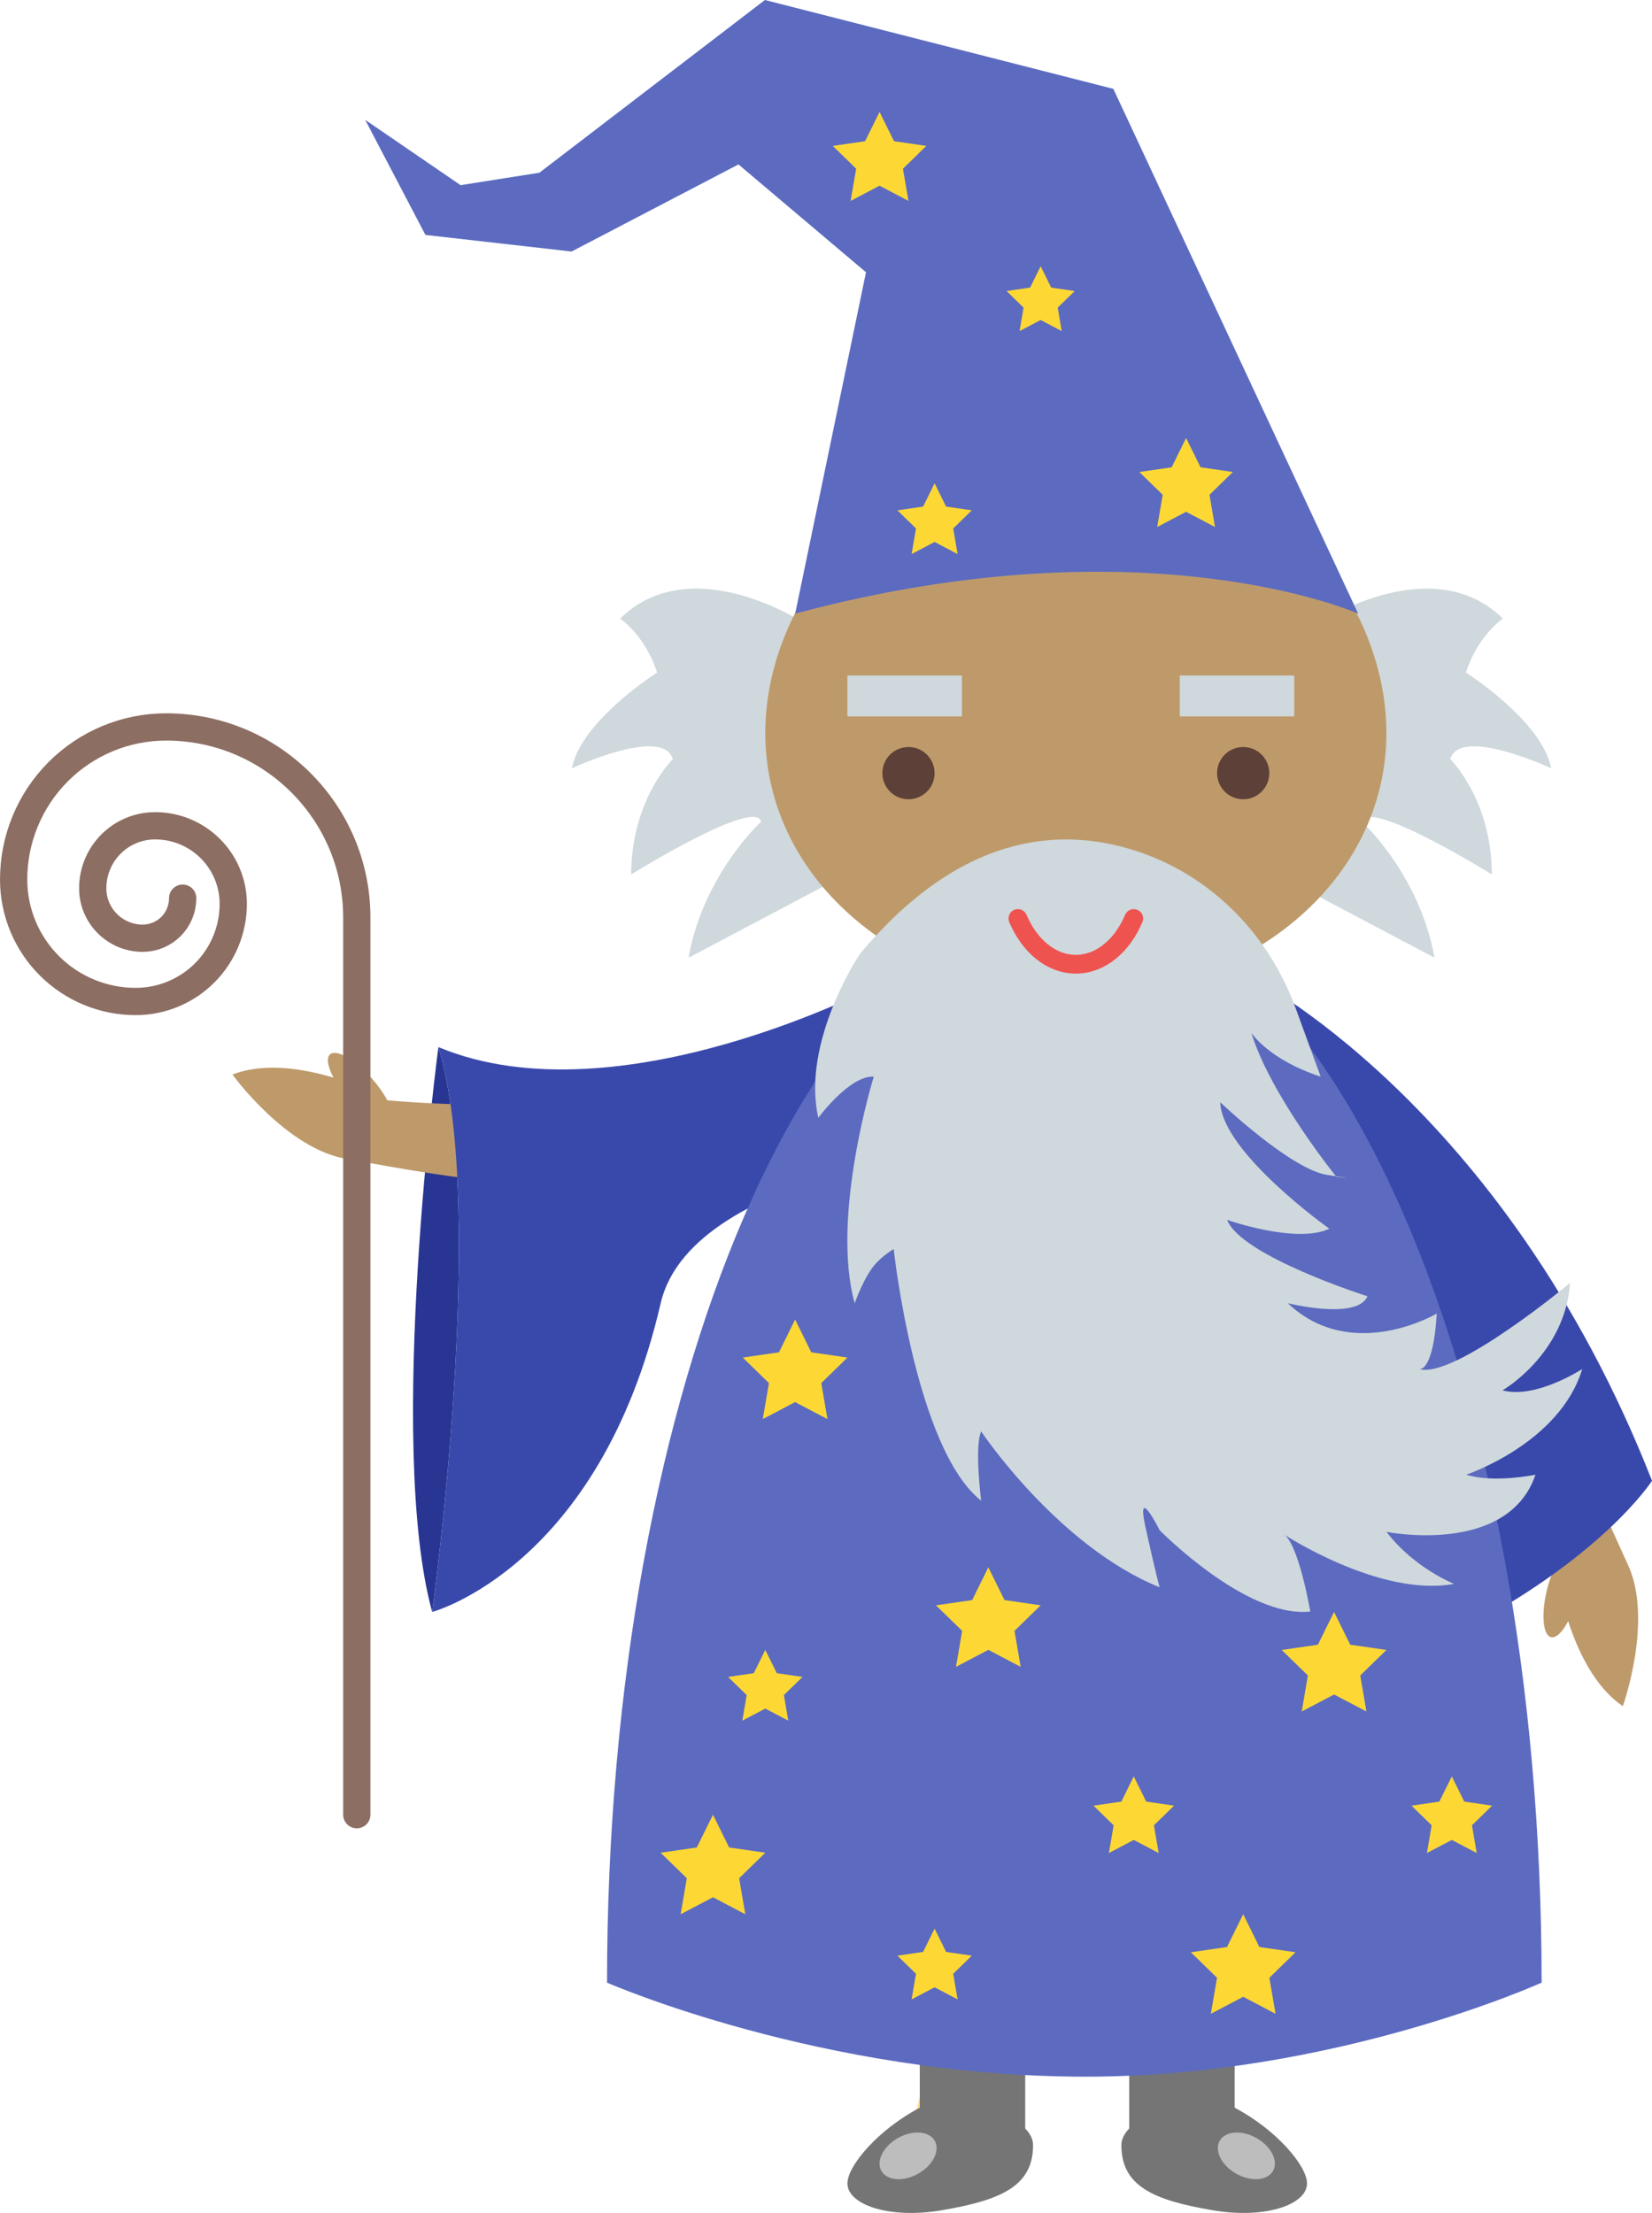 <svg version="1.1" xmlns="http://www.w3.org/2000/svg" xmlns:xlink="http://www.w3.org/1999/xlink" width="89.513" height="119.873" viewBox="0,0,89.513,119.873"><g transform="translate(-190.388,-120)"><g data-paper-data="{&quot;isPaintingLayer&quot;:true}" fill-rule="evenodd" stroke-miterlimit="10" stroke-dasharray="" stroke-dashoffset="0" style="mix-blend-mode: normal"><path d="M278.557,204.67c1.461,3.017 -0.237,7.751 -0.237,7.751c-1.53,-1.038 -2.444,-3.005 -2.962,-4.603c-0.306,0.586 -0.654,0.935 -0.93,0.865c-0.451,-0.115 -0.543,-1.29 -0.204,-2.623c0.13,-0.516 0.306,-0.976 0.498,-1.345c-3.558,-6.25 -7.226,-10.407 -10.3,-13.528l0.82,-7.114c7.805,7.19 12.342,18.587 13.315,20.596" data-paper-data="{&quot;origPos&quot;:null}" fill="#be9a6b" stroke="none" stroke-width="1" stroke-linecap="butt" stroke-linejoin="miter"/><path d="M257.922,172.779c0,0 13.922,6.893 21.98,27.433c0,0 -2.716,4.252 -10.848,8.374c-8.132,4.124 0,-0.99 0,-0.99c0,0 -13.22,-19.843 -11.132,-34.817" fill="#3949ab" stroke="none" stroke-width="1" stroke-linecap="butt" stroke-linejoin="miter"/><path d="M214.142,176.72c2.686,8.782 -0.336,30.598 -0.336,30.598c-2.518,-9.135 0.336,-30.598 0.336,-30.598" fill="#283593" stroke="none" stroke-width="1" stroke-linecap="butt" stroke-linejoin="miter"/><path d="M209.242,182.79c-3.315,-0.503 -6.257,-4.583 -6.257,-4.583c1.722,-0.673 3.861,-0.313 5.472,0.165c-0.31,-0.584 -0.4,-1.068 -0.186,-1.256c0.35,-0.307 1.37,0.282 2.278,1.316c0.35,0.399 0.631,0.805 0.827,1.172c7.166,0.605 12.67,-0.065 16.984,-0.83l5.401,4.702c-10.346,2.363 -22.311,-0.35 -24.519,-0.685" data-paper-data="{&quot;origPos&quot;:null}" fill="#be9a6b" stroke="none" stroke-width="1" stroke-linecap="butt" stroke-linejoin="miter"/><path d="M214.142,176.72c9.756,4.068 23.904,-3.41 23.904,-3.41l6.822,8.596c0,0 -16.948,1.204 -18.683,8.696c-3.312,14.298 -12.379,16.716 -12.379,16.716c0,0 3.022,-21.816 0.336,-30.598" fill="#3949ab" stroke="none" stroke-width="1" stroke-linecap="butt" stroke-linejoin="miter"/><path d="M257.046,216.785l-0.205,16.009c0,0 1.967,4.563 -0.447,6.01c0,0 -4.012,-3.66 -4.128,-5.21l-1.263,-16.81h6.043z" fill="#ffe094" stroke="none" stroke-width="1" stroke-linecap="butt" stroke-linejoin="miter"/><path d="M251.575,235.299v-7.504h5.713v6.378c2.226,1.166 3.92,3.134 3.92,4.1c0,1.148 -2.253,1.941 -5.112,1.454c-3.213,-0.547 -4.946,-1.308 -4.946,-3.523c0,-0.318 0.151,-0.626 0.425,-0.905" fill="#757575" stroke="none" stroke-width="1" stroke-linecap="butt" stroke-linejoin="miter"/><path d="M257.377,237.749c-0.799,-0.449 -1.203,-1.247 -0.901,-1.782c0.3,-0.535 1.192,-0.604 1.99,-0.155c0.799,0.449 1.203,1.247 0.903,1.782c-0.302,0.535 -1.192,0.605 -1.992,0.155" fill="#bdbdbd" stroke="none" stroke-width="1" stroke-linecap="butt" stroke-linejoin="miter"/><path d="M240.318,216.784h6.043l-1.264,16.81c-0.116,1.55 -4.128,5.21 -4.128,5.21c-2.413,-1.447 -0.446,-6.01 -0.446,-6.01l-0.205,-16.009z" fill="#ffe094" stroke="none" stroke-width="1" stroke-linecap="butt" stroke-linejoin="miter"/><path d="M245.938,235.299c0.275,0.279 0.426,0.587 0.426,0.905c0,2.215 -1.734,2.976 -4.946,3.523c-2.859,0.487 -5.112,-0.306 -5.112,-1.454c0,-0.966 1.693,-2.934 3.92,-4.1v-6.378h5.712v7.504" fill="#757575" stroke="none" stroke-width="1" stroke-linecap="butt" stroke-linejoin="miter"/><path d="M240.137,237.749c-0.8,0.45 -1.69,0.38 -1.992,-0.155c-0.3,-0.535 0.104,-1.333 0.902,-1.782c0.8,-0.449 1.69,-0.38 1.991,0.155c0.301,0.535 -0.103,1.333 -0.901,1.782" fill="#bdbdbd" stroke="none" stroke-width="1" stroke-linecap="butt" stroke-linejoin="miter"/><path d="M262.103,153.608c0,0 5.935,-3.81 9.717,-0.101c0,0 -1.366,0.925 -2,2.925c0,0 4.128,2.62 4.618,5.187c0,0 -4.941,-2.31 -5.47,-0.498c0,0 2.24,2.172 2.257,6.247c0,0 -6.727,-4.18 -7.044,-2.857c0,0 3.138,2.863 3.933,7.366l-10.483,-5.537l-8.358,-1.744l2.492,-11.935zM233.708,153.608c0,0 -5.935,-3.81 -9.717,-0.101c0,0 1.366,0.925 2,2.925c0,0 -4.128,2.62 -4.617,5.187c0,0 4.94,-2.31 5.47,-0.498c0,0 -2.24,2.172 -2.258,6.247c0,0 6.728,-4.18 7.044,-2.857c0,0 -3.137,2.863 -3.933,7.366l10.483,-5.537l8.358,-1.744l-2.491,-11.935z" fill="#cfd8dc" stroke="none" stroke-width="1" stroke-linecap="butt" stroke-linejoin="miter"/><path d="M223.28,227.397c0,-32.392 11.336,-58.65 25.32,-58.65c13.984,0 25.32,26.258 25.32,58.65c0,0 -11.21,5.094 -24.699,5.094c-14.333,0 -25.941,-5.094 -25.941,-5.094" fill="#5c6bc0" stroke="none" stroke-width="1" stroke-linecap="butt" stroke-linejoin="miter"/><path d="M200.286,168.653c0.001,0.574 -0.226,1.126 -0.632,1.533c-0.405,0.407 -0.956,0.636 -1.53,0.637c-1.495,0.003 -2.709,-1.206 -2.712,-2.701c-0.002,-0.897 0.353,-1.759 0.986,-2.395c0.633,-0.636 1.493,-0.994 2.391,-0.995c2.335,-0.004 4.232,1.885 4.238,4.22c0.003,1.402 -0.551,2.748 -1.541,3.742c-0.99,0.994 -2.334,1.553 -3.736,1.556c-1.753,0.004 -3.436,-0.689 -4.678,-1.926c-1.242,-1.237 -1.942,-2.917 -1.945,-4.67c-0.004,-2.191 0.863,-4.294 2.409,-5.846c1.546,-1.552 3.646,-2.426 5.837,-2.43c5.704,-0.011 10.337,4.602 10.348,10.305v48.617" fill="none" stroke="#8d6e63" stroke-width="1.477" stroke-linecap="round" stroke-linejoin="round"/><path d="M231.855,159.706c0,-8.036 7.533,-15.978 16.826,-15.978c9.294,0 16.828,7.942 16.828,15.978c0,8.035 -7.534,14.263 -16.828,14.263c-9.293,0 -16.826,-6.228 -16.826,-14.263" data-paper-data="{&quot;origPos&quot;:null}" fill="#be9a6b" stroke="none" stroke-width="1" stroke-linecap="butt" stroke-linejoin="miter"/><path d="M256.335,161.88c0,-0.781 0.634,-1.415 1.415,-1.415c0.781,0 1.415,0.634 1.415,1.415c0,0.781 -0.634,1.415 -1.415,1.415c-0.781,0 -1.415,-0.634 -1.415,-1.415M241.029,161.88c0,-0.781 -0.634,-1.415 -1.415,-1.415c-0.781,0 -1.415,0.634 -1.415,1.415c0,0.781 0.634,1.415 1.415,1.415c0.781,0 1.415,-0.634 1.415,-1.415" fill="#5d4037" stroke="none" stroke-width="1" stroke-linecap="butt" stroke-linejoin="miter"/><path d="M263.98,153.24c0,0 -11.476,-5.104 -30.505,0l3.837,-18.491l-6.91,-5.842l-9.044,4.718l-7.918,-0.899l-3.264,-6.234l5.169,3.538l4.27,-0.674l12.22,-9.356l18.879,4.814l13.265,28.425z" fill="#5c6bc0" stroke="none" stroke-width="1" stroke-linecap="butt" stroke-linejoin="miter"/><path d="M236.982,171.673c5.632,-6.738 11.193,-6.935 15.346,-5.448c3.858,1.382 6.84,4.502 8.249,8.349l1.372,3.747c-2.816,-0.918 -3.755,-2.368 -3.755,-2.368c1.033,3.379 4.6,7.789 4.6,7.789c0,0 1.501,0.188 -0.469,-0.094c-1.972,-0.28 -5.82,-3.94 -5.82,-3.94c0.093,2.72 5.913,6.85 5.913,6.85c-1.783,0.845 -5.538,-0.478 -5.538,-0.478c0.751,1.962 7.603,4.138 7.603,4.138c-0.563,1.313 -4.318,0.375 -4.318,0.375c3.473,3.285 8.072,0.563 8.072,0.563c-0.188,3.191 -0.938,3.003 -0.938,3.003c1.877,0.563 8.165,-4.663 8.165,-4.663c-0.281,3.875 -3.66,5.815 -3.66,5.815c1.783,0.495 4.317,-1.152 4.317,-1.152c-1.219,4.035 -6.288,5.724 -6.288,5.724c1.502,0.47 3.754,0 3.754,0c-1.501,4.411 -8.071,3.097 -8.071,3.097c1.501,1.971 3.66,2.816 3.66,2.816c-4.036,0.75 -9.292,-2.722 -9.292,-2.722c0.845,0.376 1.502,4.223 1.502,4.223c-3.473,0.376 -8.166,-4.41 -8.166,-4.41c0,0 -1.314,-2.628 -0.75,-0.094c0.562,2.533 0.75,3.19 0.75,3.19c-5.538,-2.252 -9.668,-8.445 -9.668,-8.445c-0.375,0.844 0,3.753 0,3.753c-3.567,-2.815 -4.74,-13.631 -4.74,-13.631c0,0 -0.48,0.271 -0.938,0.751c-0.657,0.688 -1.174,2.182 -1.174,2.182c-1.313,-4.692 1.033,-12.272 1.033,-12.272c-1.314,-0.073 -3.004,2.231 -3.004,2.231c-0.938,-4.129 2.253,-8.879 2.253,-8.879" fill="#cfd8dc" stroke="none" stroke-width="1" stroke-linecap="butt" stroke-linejoin="miter"/><path d="M251.82,169.754c-0.627,1.48 -1.796,2.477 -3.138,2.477c-1.343,0 -2.512,-0.998 -3.14,-2.477" fill="none" stroke="#ef5350" stroke-width="1.016" stroke-linecap="round" stroke-linejoin="round"/><path d="M242.508,157.698h-6.203M260.515,157.698h-6.202" fill="none" stroke="#cfd8dc" stroke-width="2.215" stroke-linecap="butt" stroke-linejoin="miter"/><path d="M255.439,145.313l1.75,0.255l-1.266,1.234l0.298,1.744l-1.565,-0.823l-1.566,0.823l0.299,-1.744l-1.266,-1.234l1.75,-0.255l0.783,-1.585zM247.345,135.579l1.277,0.185l-0.924,0.9l0.218,1.27l-1.141,-0.6l-1.142,0.6l0.218,-1.27l-0.923,-0.9l1.276,-0.185l0.571,-1.157zM241.651,147.441l1.392,0.203l-1.007,0.982l0.238,1.386l-1.245,-0.655l-1.246,0.655l0.238,-1.386l-1.007,-0.982l1.392,-0.203l0.623,-1.261zM238.829,127.649l1.75,0.255l-1.266,1.235l0.299,1.743l-1.566,-0.823l-1.566,0.823l0.299,-1.743l-1.266,-1.235l1.75,-0.255l0.783,-1.585zM234.346,193.254l1.96,0.284l-1.418,1.382l0.334,1.95l-1.752,-0.92l-1.752,0.92l0.335,-1.95l-1.418,-1.382l1.96,-0.284l0.875,-1.774zM244.815,206.675l1.96,0.284l-1.417,1.382l0.334,1.95l-1.752,-0.921l-1.752,0.921l0.334,-1.95l-1.418,-1.382l1.96,-0.284l0.876,-1.775zM232.477,210.635l1.393,0.203l-1.008,0.982l0.238,1.386l-1.245,-0.655l-1.245,0.655l0.237,-1.386l-1.007,-0.982l1.392,-0.203l0.623,-1.261zM229.895,220.076l1.96,0.285l-1.418,1.381l0.335,1.95l-1.752,-0.92l-1.752,0.921l0.334,-1.952l-1.418,-1.38l1.96,-0.285l0.876,-1.775zM241.651,225.734l1.392,0.202l-1.007,0.982l0.238,1.386l-1.245,-0.655l-1.246,0.655l0.238,-1.386l-1.007,-0.982l1.392,-0.203l0.623,-1.26zM258.625,225.468l1.96,0.284l-1.418,1.382l0.335,1.951l-1.752,-0.922l-1.752,0.921l0.334,-1.95l-1.417,-1.382l1.958,-0.284l0.877,-1.775zM252.495,217.592l1.508,0.219l-1.091,1.064l0.258,1.502l-1.349,-0.71l-1.349,0.71l0.258,-1.502l-1.092,-1.063l1.509,-0.22l0.673,-1.366zM263.549,209.093l1.96,0.284l-1.418,1.382l0.335,1.95l-1.752,-0.92l-1.752,0.92l0.334,-1.95l-1.418,-1.382l1.96,-0.284l0.876,-1.775zM269.728,217.592l1.508,0.219l-1.091,1.064l0.258,1.502l-1.349,-0.71l-1.349,0.71l0.257,-1.502l-1.091,-1.063l1.508,-0.22l0.675,-1.366z" fill="#fdd835" stroke="none" stroke-width="1" stroke-linecap="butt" stroke-linejoin="miter"/></g></g></svg>